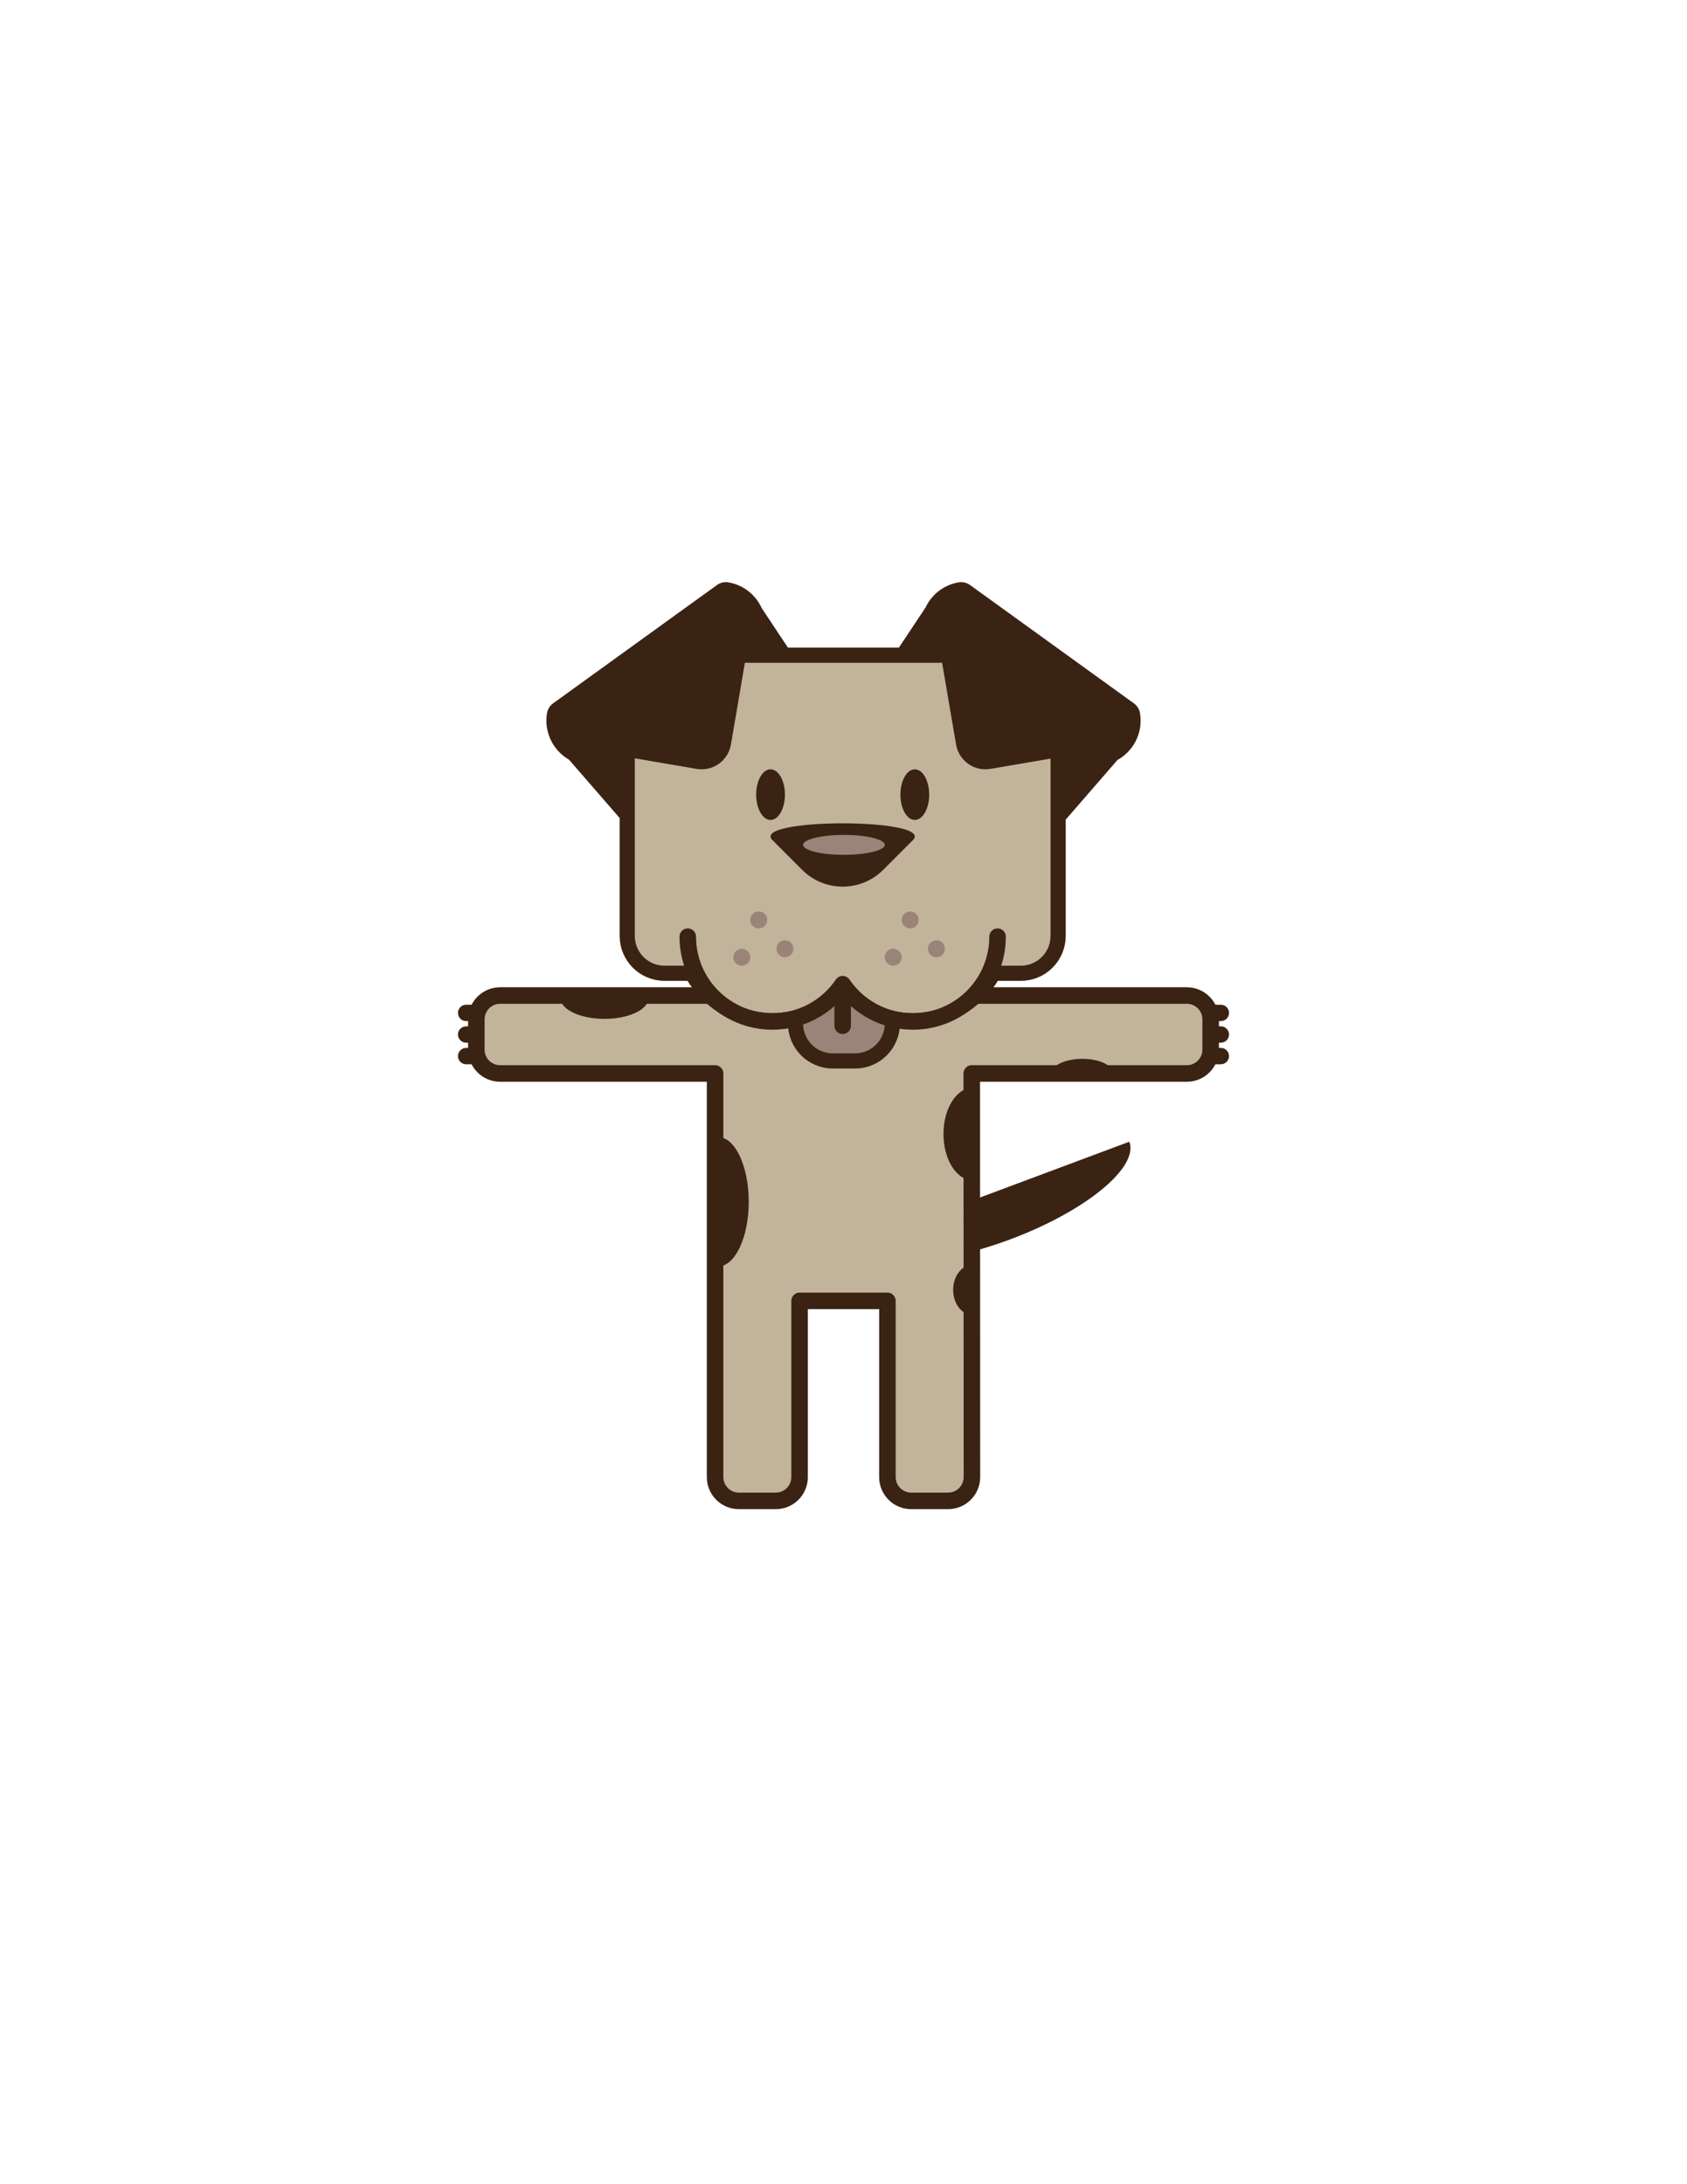 <?xml version="1.0" encoding="utf-8"?>
<!-- Generator: Adobe Illustrator 14.0.0, SVG Export Plug-In . SVG Version: 6.00 Build 43363)  -->
<!DOCTYPE svg PUBLIC "-//W3C//DTD SVG 1.1//EN" "http://www.w3.org/Graphics/SVG/1.1/DTD/svg11.dtd">
<svg version="1.1" id="Layer_1" xmlns="http://www.w3.org/2000/svg" xmlns:xlink="http://www.w3.org/1999/xlink" x="0px" y="0px"
	 width="612px" height="792px" viewBox="0 0 612 792" enable-background="new 0 0 612 792" xml:space="preserve">
<g>
	<g>
		<path fill="#3B2314" d="M169.105,370.259c-1.639,0-2.967-1.328-2.967-2.967l0,0c0-1.639,1.329-2.968,2.967-2.968h7.399
			c1.638,0,2.967,1.329,2.967,2.968l0,0c0,1.639-1.329,2.967-2.967,2.967H169.105z"/>
		<path fill="#3B2314" d="M169.105,378.086c-1.639,0-2.967-1.329-2.967-2.967l0,0c0-1.639,1.329-2.968,2.967-2.968h7.399
			c1.638,0,2.967,1.329,2.967,2.968l0,0c0,1.639-1.329,2.967-2.967,2.967H169.105z"/>
		<path fill="#3B2314" d="M169.105,385.913c-1.639,0-2.967-1.329-2.967-2.968l0,0c0-1.639,1.329-2.967,2.967-2.967h7.399
			c1.638,0,2.967,1.329,2.967,2.967l0,0c0,1.639-1.329,2.968-2.967,2.968H169.105z"/>
		<path fill="#3B2314" d="M435.495,370.259c-1.638,0-2.968-1.328-2.968-2.967l0,0c0-1.639,1.33-2.968,2.968-2.968h7.399
			c1.639,0,2.967,1.329,2.967,2.968l0,0c0,1.639-1.328,2.967-2.967,2.967H435.495z"/>
		<path fill="#3B2314" d="M435.495,378.086c-1.638,0-2.968-1.329-2.968-2.967l0,0c0-1.639,1.33-2.968,2.968-2.968h7.399
			c1.639,0,2.967,1.329,2.967,2.968l0,0c0,1.639-1.328,2.967-2.967,2.967H435.495z"/>
		<path fill="#3B2314" d="M435.495,385.913c-1.638,0-2.968-1.329-2.968-2.968l0,0c0-1.639,1.33-2.967,2.968-2.967h7.399
			c1.639,0,2.967,1.329,2.967,2.967l0,0c0,1.639-1.328,2.968-2.967,2.968H435.495z"/>
		<path fill="#3B2314" d="M409.693,413.986c3.49,9.344-15.844,25.195-43.184,35.406c-27.339,10.213-52.332,10.916-55.82,1.573
			L409.693,413.986z"/>
		<path fill="#C1B49A" stroke="#3B2314" stroke-width="6" stroke-linecap="round" stroke-linejoin="round" d="M430.555,360.985
			h-78.037v-1.591c0-4.771-3.416-8.64-7.627-8.64h-77.852c-4.212,0-7.627,3.868-7.627,8.64v1.591h-77.967
			c-4.771,0-8.64,3.868-8.64,8.64v10.987c0,4.771,3.869,8.64,8.64,8.64h77.967v146.339c0,4.772,3.869,8.64,8.64,8.64h13.375
			c4.771,0,8.64-3.867,8.64-8.64v-63.884h31.866v63.884c0,4.772,3.868,8.64,8.641,8.64h13.374c4.771,0,8.641-3.867,8.641-8.64
			l-0.059-146.339h78.025c4.771,0,8.641-3.868,8.641-8.64v-10.987C439.195,364.854,435.326,360.985,430.555,360.985z"/>
		<path fill="#3B2314" d="M353.123,394.449c-0.085-0.004-0.167-0.02-0.252-0.02c-5.855,0-10.604,7.508-10.604,16.771
			s4.748,16.771,10.604,16.771c0.701,0-1.43-0.114-0.767-0.32C353.96,416.467,351.851,405.84,353.123,394.449z"/>
		<path fill="#3B2314" d="M352.351,458.676c-3.663,0.281-6.57,4.213-6.57,9.039c0,5.008,3.128,9.066,6.987,9.066
			c0.387,0,0.764-0.051,1.134-0.129C353.982,470.75,352.064,464.575,352.351,458.676z"/>
		<path fill="#3B2314" d="M260.493,412.295c-0.031,0-0.062,0.006-0.093,0.006c0,15.623,1.515,31.246-0.648,46.868
			c0.245,0.034,0.492,0.058,0.741,0.058c6.146,0,11.129-10.506,11.129-23.465C271.622,422.802,266.639,412.295,260.493,412.295z"/>
		<path fill="#3B2314" d="M235.285,361.862c0-0.021-0.002-0.042-0.003-0.063c-10.647,0-21.294,1.033-31.941-0.441
			c-0.023,0.167-0.039,0.335-0.039,0.505c0,4.188,7.16,7.585,15.992,7.585C228.125,369.447,235.285,366.05,235.285,361.862z"/>
		<path fill="#3B2314" d="M381.439,389.251c0,0.014,0.002,0.029,0.002,0.044c7.457,0,14.914-0.723,22.37,0.31
			c0.017-0.117,0.027-0.235,0.027-0.354c0-2.934-5.015-5.312-11.199-5.312C386.453,383.939,381.439,386.318,381.439,389.251z"/>
	</g>
	<g>
		<path fill="#3B2314" stroke="#3B2314" stroke-width="11" stroke-linecap="round" stroke-linejoin="round" d="M408.139,259.504
			l-59.461-42.919c-3.763,0.643-6.729,3.163-8.118,6.433l-11.53,17.314h-46.141l-11.379-17.141
			c-0.551-1.361-1.369-2.596-2.408-3.628l-0.001,0l0,0c-1.522-1.511-3.503-2.589-5.777-2.978l-59.462,42.919
			c-0.296,1.736-0.15,3.442,0.339,5.016l0,0v0c0.889,2.855,2.94,5.257,5.695,6.558l20.394,23.483v44.808
			c0,5.964,4.836,10.8,10.8,10.8h11.553c5.004,10.193,15.482,17.213,27.604,17.213c3.912,0,7.65-0.739,11.092-2.071v5.846
			c0,5.964,4.836,10.8,10.8,10.8h8.03c5.965,0,10.8-4.835,10.8-10.8v-5.51c3.188,1.12,6.613,1.735,10.185,1.735
			c12.121,0,22.601-7.02,27.604-17.213h11.553c5.964,0,10.8-4.835,10.8-10.8v-44.227l20.837-23.993
			C406.312,269.173,408.983,264.45,408.139,259.504z"/>
		<polygon fill="#3B2314" points="269.101,219.563 287.826,247.771 238.006,303.447 204.2,264.52 		"/>
		<polygon fill="#3B2314" points="342.768,219.703 324.076,247.771 373.896,303.447 407.703,264.52 		"/>
		<path fill="#9A8479" d="M320.968,371.156c0,5.964-4.835,10.8-10.8,10.8h-8.03c-5.964,0-10.8-4.835-10.8-10.8v-14.261
			c0-5.964,4.836-10.8,10.8-10.8h8.03c5.965,0,10.8,4.835,10.8,10.8V371.156z"/>
		
			<line fill="none" stroke="#3B2314" stroke-width="6" stroke-linecap="round" stroke-linejoin="round" x1="305.699" y1="347.095" x2="305.699" y2="371.939"/>
		<path fill="#C1B49A" d="M381.109,339.369c0,5.964-4.836,10.8-10.8,10.8H241.089c-5.964,0-10.8-4.835-10.8-10.8v-88.237
			c0-5.964,4.836-10.8,10.8-10.8H370.31c5.964,0,10.8,4.835,10.8,10.8V339.369z"/>
		<g>
			<ellipse fill="#3B2314" cx="279.532" cy="288.135" rx="5.221" ry="9.181"/>
			<ellipse fill="#3B2314" cx="331.867" cy="288.135" rx="5.221" ry="9.181"/>
		</g>
		<g>
			<circle fill="#C1B49A" cx="280.247" cy="336.644" r="30.738"/>
			<circle fill="#C1B49A" cx="331.152" cy="336.644" r="30.738"/>
		</g>
		<path fill="none" stroke="#3B2314" stroke-width="6" stroke-linecap="round" stroke-linejoin="round" d="M249.509,339.644
			c0,16.976,13.762,30.737,30.737,30.737c10.588,0,19.925-5.354,25.453-13.502c5.528,8.147,14.865,13.502,25.453,13.502
			c16.975,0,30.737-13.762,30.737-30.737"/>
		<path fill="#3B2314" d="M331.184,304.629l-10.773,10.773c-8.124,8.124-21.298,8.124-29.423,0l-10.772-10.773
			C272.09,296.505,339.309,296.505,331.184,304.629z"/>
		<circle fill="#9A8479" cx="275.249" cy="333.57" r="3.074"/>
		<circle fill="#9A8479" cx="269.101" cy="347.095" r="3.074"/>
		<circle fill="#9A8479" cx="284.752" cy="344.021" r="3.074"/>
		<circle fill="#9A8479" cx="330.189" cy="333.57" r="3.074"/>
		<circle fill="#9A8479" cx="324.042" cy="347.095" r="3.074"/>
		<circle fill="#9A8479" cx="339.693" cy="344.021" r="3.074"/>
		<path fill="#3B2314" d="M265.163,269.972c-1.004,5.879-6.584,9.832-12.463,8.828l-40.011-6.832
			c-5.879-1.004-9.832-6.584-8.828-12.463l59.462-42.919c5.879,1.004,9.832,6.584,8.828,12.463L265.163,269.972z"/>
		<path fill="#3B2314" d="M346.837,269.972c1.004,5.879,6.584,9.832,12.464,8.828l40.01-6.832c5.879-1.004,9.832-6.584,8.828-12.463
			l-59.461-42.919c-5.88,1.004-9.832,6.584-8.828,12.463L346.837,269.972z"/>
		<ellipse fill="#9A8479" cx="306.153" cy="306.354" rx="14.815" ry="3.604"/>
	</g>
</g>
</svg>
